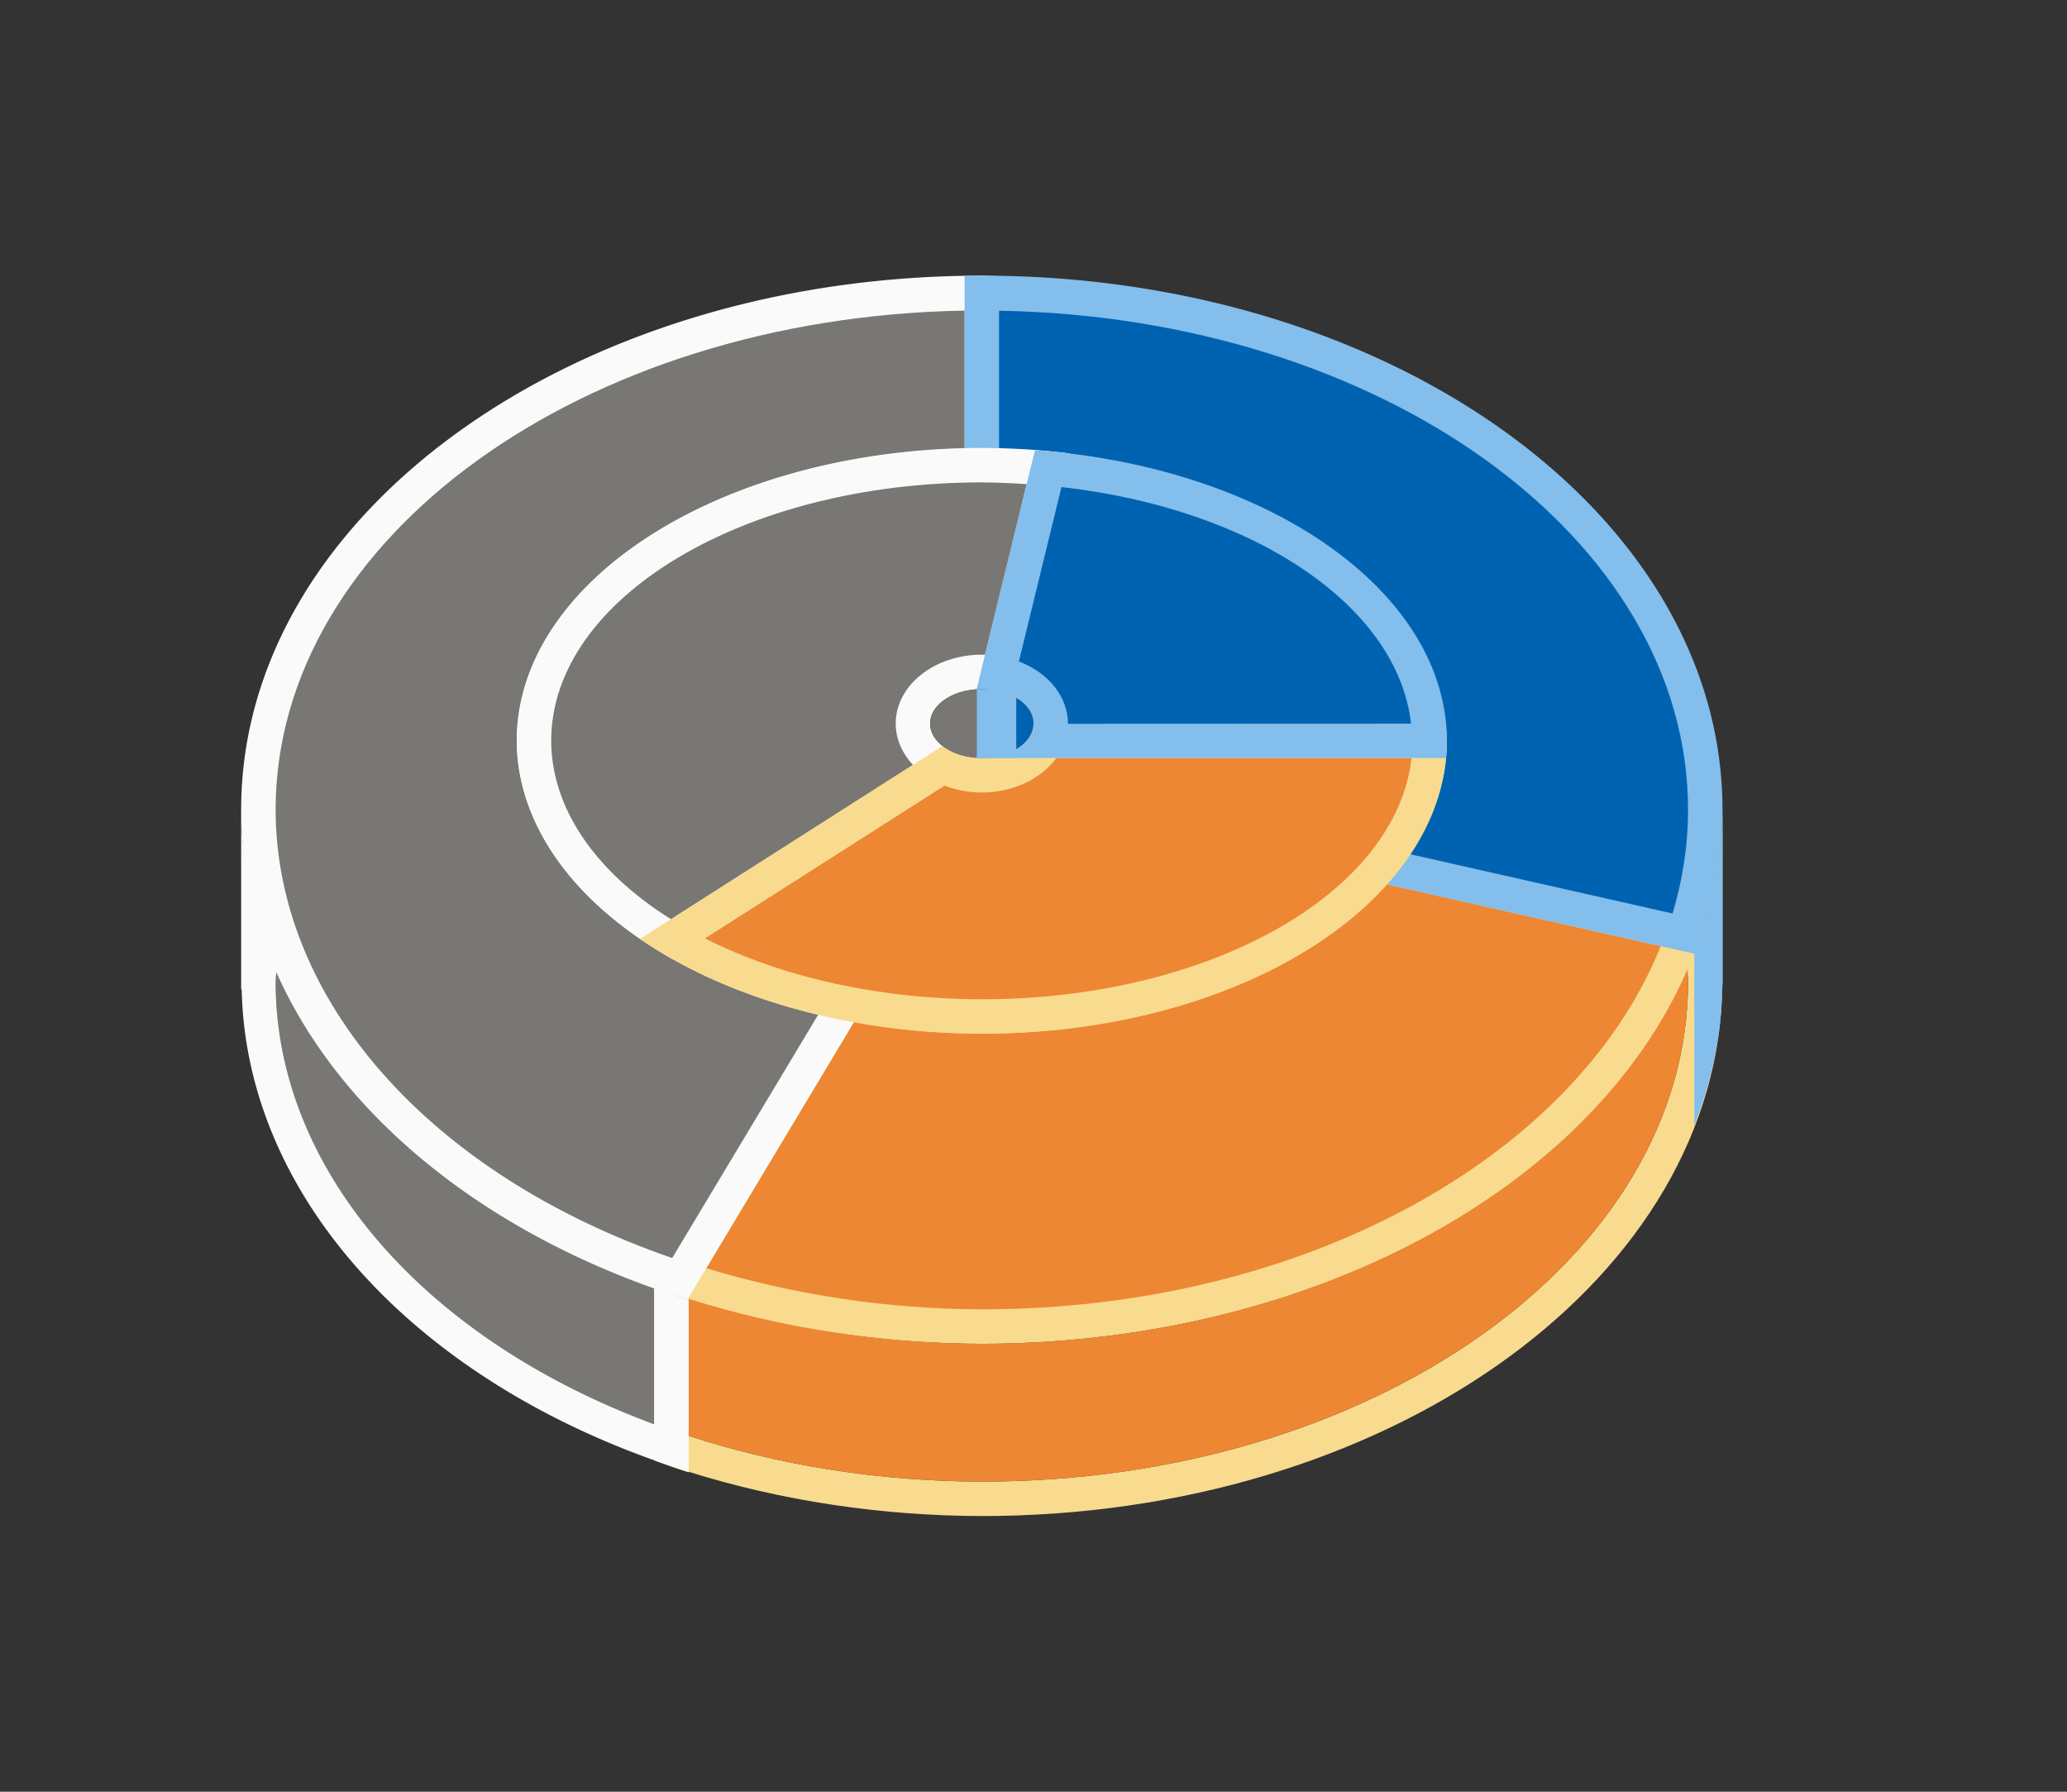 <svg height="52" viewBox="0 0 60 52" width="60" xmlns="http://www.w3.org/2000/svg"><rect x="0" y="0" width="60" height="52" fill="#333333" stroke="none"/><path d="m50 23.5c-.004.843-.108 1.684-.303 2.514-.056.239-.118.478-.189.715l.012.002c-.144.461-.318.917-.52 1.367v.037c-.006.013-.01.026-.016.039.007.109.012.217.016.326 0 8.008-9.178 14.5-20.5 14.5-2.938-.006-5.841-.459-8.51-1.328v-3.973-.004-.037l-.02.031-.016.027c-.329-.103-.646-.219-.965-.332v4.996c.329.123.663.239 1 .35v-.016c2.686.842 5.581 1.279 8.51 1.285 11.641 0 21.115-6.672 21.482-15l.018-.5zm-8.752 12.461c-.025.014-.051.028-.076.041.026-.013.051-.027.076-.041zm-1.309.643c-.084.038-.169.078-.254.115.085-.038.169-.077.254-.115zm-1.445.604c-.104.039-.21.077-.314.115.105-.038.21-.076.314-.115zm-1.537.529c-.111.034-.224.067-.336.1.112-.033.225-.065.336-.1zm-1.607.445c-.111.027-.224.05-.336.076.112-.026.225-.049.336-.076zm-1.629.348c-.165.03-.334.051-.5.078.166-.027.335-.048.5-.078zm-1.689.256c-.264.032-.533.05-.801.074.267-.025.536-.042.801-.074zm-1.727.156c-.596.036-1.198.058-1.805.059.607-.001 1.208-.022 1.805-.059z" fill="#f8db8f"/><path d="m8.021 28.195c-.009.102-.016.203-.021.305.005 5.391 4.238 10.335 10.99 12.836v-3.955h.031c-5.314-1.885-9.248-5.222-11-9.186z" fill="#797774"/><path d="m39.9 24.561a12.5 7.5 0 0 1 -11.4 4.439 12.5 7.5 0 0 1 -4.211-.449l-5.299 8.83a21.5 15.5 0 0 0 9.51 1.619 21.5 15.5 0 0 0 21.02-12.27z" fill="#f8db8f"/><path d="m40.254 25.666c-2.322 2.593-6.727 4.333-11.754 4.334-1.267-.001-2.516-.116-3.715-.334l-4.285 7.141c2.529.766 5.242 1.188 8 1.193 9.379 0 17.269-4.46 19.707-10.541z" fill="#ed8733"/><path d="m28.5 8c-11.874 0-21.5 6.94-21.5 15.5.004 6.177 5.093 11.762 12.955 14.217l5.383-8.971a12.5 7.5 0 0 1 -9.338-7.246 12.5 7.5 0 0 1 12.5-7.5 12.5 7.5 0 0 1 .5.016v-5.998c-.167-.007-.333-.013-.5-.018z" fill="#fafafa"/><path d="m28 9.014c-11.119.192-19.993 6.62-20 14.486.011 5.536 4.477 10.584 11.512 13.012l4.238-7.062c-1.543-.367-2.979-.911-4.229-1.615-.24-.139-.472-.283-.695-.432-.083-.05-.165-.101-.246-.152l.01-.006c-2.298-1.564-3.579-3.614-3.59-5.744 0-4.588 5.778-8.317 13-8.484z" fill="#797774"/><path d="m28.5 8c-.167.003-.333.008-.5.014v1 4.998a12.5 7.5 0 0 1 .5-.012 12.5 7.5 0 0 1 12.5 7.5 12.5 7.5 0 0 1 -1.857 3.916l10.039 2.262c.536-1.359.811-2.765.818-4.178 0-8.56-9.626-15.5-21.5-15.5z" fill="#83beec"/><path d="m29 9.018v4.004c.348.011.697.017 1.043.045.261.019.521.043.779.072.076.007.152.014.229.021l-.002.012c6.047.737 10.535 3.957 10.91 7.828.021.166.035.333.041.5-.001.167-.01.334-.027.5-.093.989-.464 1.925-1.043 2.791l7.621 1.721c.291-.972.449-1.978.449-3.012 0-7.889-8.912-14.293-20-14.482z" fill="#0063b1"/><path d="m18.99 37.385v4.996a21.5 15.5 0 0 0 1 .35v-5.072l-.035.059c-.329-.103-.646-.219-.965-.332z" fill="#f8db8f"/><path d="m48.982 28.137c-2.807 6.456-11.098 10.853-20.482 10.863-2.93-.012-5.826-.456-8.51-1.305v3.977c2.669.869 5.571 1.322 8.51 1.328 11.322 0 20.5-6.492 20.5-14.5-.004-.121-.01-.242-.018-.363z" fill="#ed8733"/><path d="m7 23.5v5 .213h.016a21.5 15.5 0 0 0 12.975 14.002v-5.016c0.0.001-.036.017-.035.018-.329-.103-.646-.219-.965-.332v3.951c-6.752-2.501-10.985-7.445-10.99-12.836.006-.102.013-.203.021-.305-.008-.018-.014-.037-.021-.055v-.232c-.648-1.404-.999-2.887-1-4.408zm12.99 14.199c-0-0.0.004-.002.004-.002a21.5 15.5 0 0 1 -.004-.002zm-11.283-8.176c.032.055.065.109.098.164-.033-.055-.065-.109-.098-.164z" fill="#fafafa"/><path d="m50 23.5c-.004.843-.108 1.684-.303 2.514-.056.239-.118.478-.189.715l.012.002c-.094.3-.22.593-.338.889v5.049c.455-1.175.745-2.398.801-3.668l.018-.5z" fill="#83beec"/><path d="m28.5 13a13.5 8.5 0 0 0 -13.5 8.5 13.5 8.5 0 0 0 4.521 6.334l9.162-5.842a1.5 1 0 0 1 -.184.008 1.5 1 0 0 1 -1.5-1 1.5 1 0 0 1 1.5-1 1.5 1 0 0 1 .838.17l1.713-7.01a13.5 8.5 0 0 0 -2.551-.16z" fill="#fafafa"/><path d="m28.5 14c-6.904 0-12.5 3.358-12.5 7.5.005 1.93 1.251 3.785 3.477 5.178l7.025-4.479c-.325-.346-.501-.767-.502-1.199 0-1.105 1.119-2 2.5-2 .031.001.063.002.094.004l1.209-4.953c-.432-.031-.867-.047-1.303-.051z" fill="#797774"/><path d="m41.959 21-11.959.008a1.5 1 0 0 1 -1.5.992 1.5 1 0 0 1 -1.139-.35l-8.781 5.6a13.5 8.5 0 0 0 9.92 2.75 13.5 8.5 0 0 0 13.5-8.5 13.5 8.5 0 0 0 -.041-.5z" fill="#f8db8f"/><path d="m40.971 22.002-10.314.004c-.447.614-1.268.993-2.156.994-.375-.001-.745-.069-1.082-.199l-6.955 4.434c2.249 1.138 5.095 1.763 8.037 1.766 6.578-0 12.03-3.06 12.471-6.998z" fill="#ed8733"/><path d="m29.5 20.256v1.486c.317-.189.499-.459.5-.742-.001-.284-.182-.555-.5-.744z" fill="#0063b1"/><path d="m28.348 20.006h1.152v1.994h-1.152z" fill="#83beec"/><path d="m30.043 13.066-1.695 6.939c.051-.004.101-.006.152-.006.828 0 1.5.448 1.5 1s-.672 1-1.5 1h13.473c.017-.166.026-.333.027-.5-.009-4.314-5.15-7.94-11.957-8.434zm-1.543 8.934c-19 20-9.5 10 0 0z" fill="#83beec"/><path d="m30.812 14.135-1.236 5.062c.869.332 1.423 1.033 1.424 1.803 0.0.002 0.0.004 0 .006l9.959-.004c-.381-3.408-4.552-6.232-10.146-6.867z" fill="#0063b1"/><path d="m28.348 20.006c-.765.052-1.347.481-1.348.994.001.513.583.942 1.348.994z" fill="#797774"/></svg>